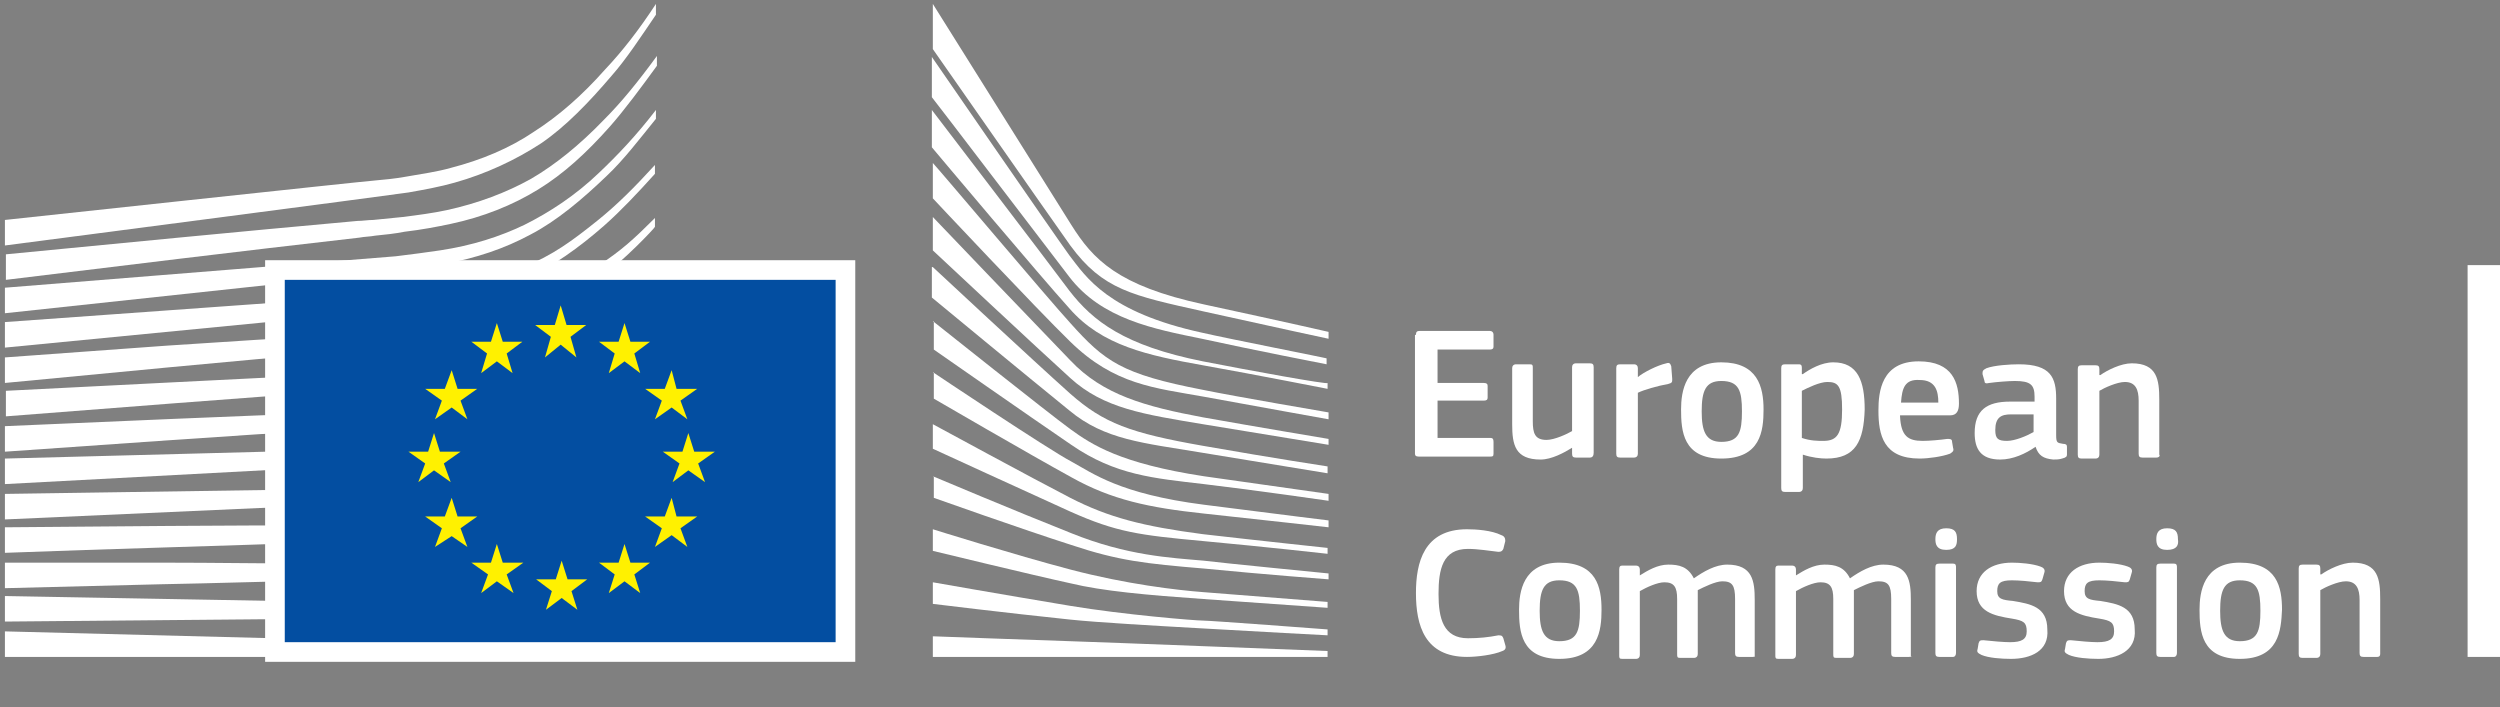 <?xml version="1.0" encoding="utf-8"?>
<!-- Generator: Adobe Illustrator 22.1.0, SVG Export Plug-In . SVG Version: 6.00 Build 0)  -->
<svg version="1.1" id="Capa_2" xmlns="http://www.w3.org/2000/svg" xmlns:xlink="http://www.w3.org/1999/xlink" x="0px" y="0px"
	 viewBox="0 0 254.6 72" style="enable-background:new 0 0 254.6 72;" xml:space="preserve">
<rect x="0" y="0" width="254.6" height="72" fill="#808080" stroke="none"/>
<style type="text/css">
	.st0{fill:#FFFFFF;}
	.st1{fill:#034EA1;stroke:#FFFFFF;stroke-width:2;}
	.st2{fill:#FFF100;}
</style>
<g>
	<path class="st0" d="M144.2,34.1c0-0.3,0.1-0.4,0.4-0.4h7.1c0.2,0,0.4,0.1,0.4,0.4v1.2c0,0.2-0.1,0.3-0.4,0.3h-5.3V39h4.7
		c0.3,0,0.4,0.1,0.4,0.3v1.2c0,0.2-0.1,0.3-0.4,0.3h-4.7v3.8h5.4c0.2,0,0.3,0.1,0.3,0.4v1.2c0,0.3-0.1,0.3-0.4,0.3h-7.2
		c-0.3,0-0.4-0.1-0.4-0.3V34.1z"/>
	<path class="st0" d="M161.9,46.6h-1.4c-0.3,0-0.4-0.1-0.4-0.4v-0.6l0,0c-0.8,0.5-2.1,1.2-3.2,1.2c-2.6,0-2.9-1.5-2.9-3.6v-5.7
		c0-0.2,0.1-0.4,0.4-0.4h1.4c0.3,0,0.3,0.1,0.3,0.4v5.4c0,1.2,0.2,1.9,1.4,1.9c0.8,0,2.1-0.6,2.6-0.9v-6.5c0-0.2,0.1-0.4,0.4-0.4
		h1.4c0.3,0,0.4,0.1,0.4,0.4v8.7C162.3,46.4,162.2,46.6,161.9,46.6z"/>
	<path class="st0" d="M166.8,46.2c0,0.2-0.1,0.4-0.4,0.4H165c-0.3,0-0.4-0.1-0.4-0.4v-8.7c0-0.3,0.1-0.4,0.4-0.4h1.4
		c0.3,0,0.4,0.2,0.4,0.4v0.9l0,0c0.6-0.5,2-1.2,2.9-1.4c0.3-0.1,0.4,0,0.5,0.3l0.1,1.3c0,0.3,0,0.4-0.4,0.5
		c-1.1,0.2-2.5,0.6-3.1,0.9V46.2z"/>
	<path class="st0" d="M175.3,46.7c-3.9,0-4.1-2.8-4.1-5c0-1.8,0.4-4.8,4.1-4.8c3.7,0,4.3,2.5,4.3,4.8
		C179.6,43.9,179.3,46.7,175.3,46.7z M175.3,38.8c-1.6,0-2,1-2,3.1c0,2,0.4,3.1,2,3.1c1.8,0,2.1-1,2.1-3.1
		C177.4,39.8,177.1,38.8,175.3,38.8z"/>
	<path class="st0" d="M186,46.7c-0.6,0-1.5-0.1-2.4-0.4l0,0v3.4c0,0.2-0.1,0.4-0.4,0.4h-1.4c-0.3,0-0.4-0.1-0.4-0.4V37.5
		c0-0.3,0.1-0.4,0.4-0.4h1.4c0.3,0,0.3,0.2,0.3,0.4v0.6l0.1,0c0.7-0.5,1.9-1.2,3.1-1.2c2.5,0,3.2,1.9,3.2,4.8
		C189.8,44.9,189,46.7,186,46.7z M186.1,38.9c-0.8,0-2,0.6-2.6,0.9v4.8c0.9,0.3,1.6,0.3,2.2,0.3c1.4,0,1.9-0.7,1.9-3.2
		C187.6,39.3,187.2,38.9,186.1,38.9z"/>
	<path class="st0" d="M193.5,42.4c0.1,2,0.8,2.5,2.3,2.5c0.7,0,1.8-0.1,2.5-0.2c0.3,0,0.5,0,0.5,0.3l0.1,0.6c0.1,0.3,0,0.4-0.3,0.6
		c-0.8,0.3-2.2,0.5-3.1,0.5c-3.7,0-4.2-2.4-4.2-4.9c0-1.9,0.3-5,4.1-5c3.5,0,4.1,2.2,4.1,4.3c0,0.7-0.2,1.2-0.9,1.2H193.5z
		 M193.6,41h3.8c0-1.2-0.3-2.3-1.9-2.3C194,38.6,193.7,39.5,193.6,41z"/>
	<path class="st0" d="M207.3,45.5c-1,0.7-2.3,1.3-3.6,1.3c-2,0-2.6-1.1-2.6-2.7c0-2.3,1.2-3.2,3.6-3.2h2.5v-0.5c0-1.2-0.4-1.6-2-1.6
		c-0.6,0-1.9,0.1-2.6,0.2c-0.4,0.1-0.5,0-0.5-0.2l-0.2-0.7c0-0.3,0-0.4,0.4-0.6c0.8-0.3,2.4-0.4,3.3-0.4c3.3,0,3.8,1.4,3.8,3.5v3.7
		c0,0.8,0.1,0.8,0.7,0.9c0.3,0,0.4,0.1,0.4,0.3v0.8c0,0.2-0.1,0.3-0.5,0.4c-0.3,0.1-0.6,0.1-0.9,0.1
		C208.1,46.7,207.6,46.4,207.3,45.5L207.3,45.5z M207.2,42.2h-2.4c-1,0-1.6,0.3-1.6,1.6c0,0.9,0.3,1.1,1.2,1.1c0.8,0,2-0.5,2.7-0.9
		V42.2z"/>
	<path class="st0" d="M219.6,46.6h-1.4c-0.3,0-0.4-0.1-0.4-0.4l0-5.4c0-1.1-0.3-1.9-1.4-1.9c-0.8,0-2.1,0.6-2.6,0.9v6.5
		c0,0.2-0.1,0.4-0.4,0.4h-1.4c-0.3,0-0.4-0.1-0.4-0.4v-8.7c0-0.3,0.1-0.4,0.4-0.4h1.4c0.3,0,0.4,0.1,0.4,0.4v0.6c0,0,0,0,0.1,0
		c0.7-0.5,2.1-1.2,3.2-1.2c2.6,0,2.8,1.7,2.8,3.7v5.6C220,46.4,219.9,46.6,219.6,46.6z"/>
	<path class="st0" d="M149.4,53.9c0.9,0,2.5,0.1,3.5,0.6c0.3,0.1,0.4,0.3,0.4,0.6l-0.2,0.8c-0.1,0.2-0.2,0.3-0.5,0.3
		c-0.9-0.1-2.1-0.3-3.1-0.3c-2.6,0-3,2.1-3,4.6c0,2.5,0.5,4.5,3,4.5c1.1,0,2.1-0.1,3.1-0.3c0.4,0,0.4,0.1,0.5,0.3l0.2,0.7
		c0.1,0.3,0,0.5-0.3,0.6c-0.9,0.4-2.6,0.6-3.6,0.6c-4.3,0-5.2-3.2-5.2-6.5C144.2,57.3,145,53.9,149.4,53.9z"/>
	<path class="st0" d="M158.8,67.1c-3.9,0-4.1-2.8-4.1-5c0-1.8,0.4-4.8,4.1-4.8c3.8,0,4.3,2.5,4.3,4.8
		C163.1,64.2,162.8,67.1,158.8,67.1z M158.8,59.1c-1.6,0-2,1-2,3.1c0,2,0.4,3.1,2,3.1c1.8,0,2.1-1,2.1-3.1
		C160.9,60.1,160.6,59.1,158.8,59.1z"/>
	<path class="st0" d="M178.5,66.9h-1.4c-0.3,0-0.4-0.1-0.4-0.4v-5.5c0-1.4-0.3-1.8-1.3-1.8c-0.7,0-1.9,0.6-2.5,0.9c0,0.2,0,0.5,0,1
		v5.5c0,0.2-0.1,0.4-0.4,0.4h-1.4c-0.3,0-0.3-0.1-0.3-0.4V61c0-1.2-0.3-1.7-1.3-1.7c-0.7,0-1.8,0.5-2.5,0.9v6.5
		c0,0.2-0.1,0.4-0.4,0.4h-1.4c-0.3,0-0.3-0.1-0.3-0.4v-8.7c0-0.3,0.1-0.4,0.3-0.4h1.4c0.3,0,0.4,0.2,0.4,0.4v0.6l0,0
		c0.8-0.5,1.8-1.1,2.9-1.1c1.1,0,2,0.2,2.6,1.4c1-0.7,2.2-1.4,3.4-1.4c2.6,0,2.8,1.7,2.8,3.6v5.7C178.8,66.8,178.7,66.9,178.5,66.9z
		"/>
	<path class="st0" d="M194.4,66.9H193c-0.3,0-0.4-0.1-0.4-0.4v-5.5c0-1.4-0.3-1.8-1.3-1.8c-0.7,0-1.9,0.6-2.5,0.9c0,0.2,0,0.5,0,1
		v5.5c0,0.2-0.1,0.4-0.4,0.4h-1.4c-0.3,0-0.3-0.1-0.3-0.4V61c0-1.2-0.3-1.7-1.3-1.7c-0.7,0-1.8,0.5-2.5,0.9v6.5
		c0,0.2-0.1,0.4-0.4,0.4h-1.4c-0.3,0-0.3-0.1-0.3-0.4v-8.7c0-0.3,0.1-0.4,0.3-0.4h1.4c0.3,0,0.4,0.2,0.4,0.4v0.6l0,0
		c0.8-0.5,1.8-1.1,2.9-1.1c1.1,0,2,0.2,2.6,1.4c1-0.7,2.2-1.4,3.4-1.4c2.6,0,2.8,1.7,2.8,3.6v5.7C194.7,66.8,194.7,66.9,194.4,66.9z
		"/>
	<path class="st0" d="M198.2,56c-1,0-1.1-0.6-1.1-1.1c0-0.6,0.2-1.1,1.1-1.1c0.9,0,1.1,0.4,1.1,1.1C199.3,55.5,199.2,56,198.2,56z
		 M199.2,66.5c0,0.2-0.1,0.4-0.3,0.4h-1.4c-0.3,0-0.4-0.1-0.4-0.4v-8.7c0-0.3,0.1-0.4,0.4-0.4h1.4c0.3,0,0.3,0.2,0.3,0.4V66.5z"/>
	<path class="st0" d="M204.8,67.1c-1,0-2.3-0.1-3-0.4c-0.4-0.2-0.5-0.3-0.4-0.6l0.1-0.6c0.1-0.3,0.2-0.3,0.5-0.3
		c0.9,0.1,2.1,0.2,2.7,0.2c1.2,0,1.7-0.3,1.7-1.1c0-0.9-0.3-1.1-1.5-1.3c-1.9-0.3-3.6-0.7-3.6-2.8c0-1.9,1.5-2.9,3.6-2.9
		c0.8,0,2.1,0.1,2.9,0.4c0.3,0.1,0.5,0.3,0.4,0.6l-0.2,0.7c-0.1,0.3-0.2,0.3-0.5,0.3c-0.8-0.1-1.9-0.2-2.6-0.2
		c-1.2,0-1.5,0.3-1.5,1.1c0,0.8,0.5,0.9,1.6,1c1.8,0.3,3.5,0.6,3.5,2.9C208.7,66.3,206.8,67.1,204.8,67.1z"/>
	<path class="st0" d="M213.7,67.1c-1,0-2.3-0.1-3-0.4c-0.4-0.2-0.5-0.3-0.4-0.6l0.1-0.6c0.1-0.3,0.2-0.3,0.5-0.3
		c0.9,0.1,2.1,0.2,2.7,0.2c1.2,0,1.7-0.3,1.7-1.1c0-0.9-0.3-1.1-1.5-1.3c-1.9-0.3-3.6-0.7-3.6-2.8c0-1.9,1.5-2.9,3.6-2.9
		c0.8,0,2.1,0.1,2.9,0.4c0.3,0.1,0.5,0.3,0.4,0.6l-0.2,0.7c-0.1,0.3-0.2,0.3-0.5,0.3c-0.8-0.1-1.9-0.2-2.6-0.2
		c-1.2,0-1.5,0.3-1.5,1.1c0,0.8,0.5,0.9,1.6,1c1.8,0.3,3.5,0.6,3.5,2.9C217.6,66.3,215.6,67.1,213.7,67.1z"/>
	<path class="st0" d="M220.7,56c-1,0-1.1-0.6-1.1-1.1c0-0.6,0.2-1.1,1.1-1.1c0.9,0,1.1,0.4,1.1,1.1C221.9,55.5,221.7,56,220.7,56z
		 M221.7,66.5c0,0.2-0.1,0.4-0.3,0.4H220c-0.3,0-0.4-0.1-0.4-0.4v-8.7c0-0.3,0.1-0.4,0.4-0.4h1.4c0.3,0,0.3,0.2,0.3,0.4V66.5z"/>
	<path class="st0" d="M228.1,67.1c-3.9,0-4.1-2.8-4.1-5c0-1.8,0.4-4.8,4.1-4.8c3.8,0,4.3,2.5,4.3,4.8
		C232.3,64.2,232.1,67.1,228.1,67.1z M228.1,59.1c-1.6,0-2,1-2,3.1c0,2,0.4,3.1,2,3.1c1.8,0,2.1-1,2.1-3.1
		C230.2,60.1,229.9,59.1,228.1,59.1z"/>
	<path class="st0" d="M242.1,66.9h-1.4c-0.3,0-0.4-0.1-0.4-0.4l0-5.4c0-1.1-0.3-1.9-1.4-1.9c-0.8,0-2.1,0.6-2.6,0.9v6.5
		c0,0.2-0.1,0.4-0.4,0.4h-1.4c-0.3,0-0.4-0.1-0.4-0.4v-8.7c0-0.3,0.1-0.4,0.4-0.4h1.4c0.3,0,0.4,0.1,0.4,0.4v0.6c0,0,0,0,0.1,0
		c0.7-0.5,2.1-1.2,3.2-1.2c2.6,0,2.8,1.7,2.8,3.7v5.6C242.4,66.8,242.3,66.9,242.1,66.9z"/>
</g>
<polygon class="st0" points="254.6,66.9 254.6,27 251.3,27 251.3,66.9 254.6,66.9 "/>
<g>
	<g>
		<g>
			<path class="st0" d="M0.5,25c0,0,39.9-5.2,41.1-5.4c1.7-0.3,3.3-0.6,4.7-1c3.2-0.9,6.2-2.3,8.8-4c2.5-1.7,4.9-4.2,7.2-6.9
				c1.5-1.7,3-4,4.5-6.2V0.4c-1.7,2.6-3.4,4.8-5.2,6.7c-2.3,2.6-4.7,4.7-7.2,6.3c-2.5,1.7-5.4,2.9-8.5,3.7c-1.4,0.4-2.9,0.6-4.6,0.9
				c-1.1,0.2-2.2,0.3-3.3,0.4c-0.4,0-37.5,4-37.5,4V25z"/>
			<path class="st0" d="M54.1,18.2c-2.5,1.4-5.4,2.5-8.6,3.2c-1.4,0.3-2.9,0.5-4.5,0.7c-1,0.1-2,0.2-3,0.3c-0.5,0-1.1,0.1-1.6,0.1
				c-12.2,1.1-24.4,2.3-35.8,3.4v2.6c11.5-1.4,23.7-2.9,36-4.3c0.5-0.1,1.1-0.1,1.6-0.2c1-0.1,2-0.2,3-0.4c1.7-0.2,3.3-0.5,4.7-0.8
				c3.3-0.7,6.3-1.9,8.9-3.5c2.6-1.6,4.9-3.7,7.3-6.4c1.5-1.7,3.2-4,4.8-6.2v-1c-1.9,2.6-3.6,4.7-5.4,6.5
				C59,14.8,56.5,16.8,54.1,18.2z"/>
			<path class="st0" d="M61,17.6c-2.4,2.3-5,4-7.6,5.3c-2.5,1.2-5.3,2.1-8.6,2.6c-1.4,0.2-2.8,0.4-4.5,0.6L0.5,29.3v2.6l35.4-3.8
				l4.6-0.5c1.7-0.2,3.2-0.4,4.6-0.7c3.4-0.6,6.3-1.6,8.9-3c2.7-1.4,5.3-3.6,7.8-6c1.7-1.6,3.3-3.7,5-5.8v-0.9
				C64.8,13.8,62.9,15.8,61,17.6z"/>
			<path class="st0" d="M51.4,31.1c-2.3,1.3-4.1,2.1-7.4,2.4c-2,0.2-4.1,0.3-6.1,0.4c-1,0-1.9,0.1-2.9,0.2c-6,0.3-11.9,0.7-18,1.1
				L0.5,36.4V39l16.8-1.6c5.4-0.5,11.7-1.1,17.9-1.6l4.5-0.3c1.7-0.1,3.2-0.3,4.5-0.5c3.4-0.4,6.3-1.1,8.9-2.1c2.8-1,5.4-2.7,8-4.6
				c2.4-1.7,5.6-5.1,5.6-5.2v-0.9c-2.1,2.1-3.4,3.3-5.7,4.8C58.3,29,53.5,29.9,51.4,31.1z"/>
			<path class="st0" d="M52.3,36.1c-2.5,0.7-5.3,1.2-8.6,1.5c-1.3,0.1-2.8,0.2-4.4,0.3l-4.5,0.2c-11.1,0.5-22.1,1.1-34.2,1.7v2.6
				c11.6-0.9,23-1.8,34.3-2.6l4.4-0.3c1.7-0.1,3.1-0.2,4.5-0.4c3.4-0.4,6.3-1,8.9-1.8c2.9-0.9,5.6-2.2,8.3-3.9
				c1.9-1.2,3.9-2.7,5.9-4.5v0c-2.2,1.9-4.3,2.3-6.4,3.6C57.7,34,55,35.3,52.3,36.1z"/>
			<path class="st0" d="M51.8,40.4c-2.5,0.6-5.3,1-8.6,1.2c-1.3,0.1-2.7,0.2-4.4,0.2L34.4,42C23.3,42.4,12,42.9,0.5,43.4V46
				c11.4-0.8,22.7-1.6,34-2.3l4.4-0.3c1.7-0.1,3.1-0.2,4.4-0.3c3.4-0.3,6.2-0.8,8.8-1.5c2.9-0.8,5.7-1.9,8.4-3.3
				c2.1-1.1,4.1-2.4,6.2-4v-1.1c-2.3,1.7-4.5,3-6.7,4.2C57.4,38.7,54.7,39.7,51.8,40.4z"/>
			<path class="st0" d="M51.5,44.6c-2.5,0.5-5.3,0.8-8.6,0.9c-1.3,0.1-2.6,0.1-4.4,0.2l-38,1v2.6l33.7-1.8l4.4-0.2
				c1.7-0.1,3.1-0.2,4.4-0.3c3.4-0.3,6.2-0.6,8.8-1.2c2.9-0.6,5.8-1.5,8.5-2.7c2.2-0.9,4.3-2.1,6.6-3.4v-1c-2.4,1.4-4.7,2.5-7,3.5
				C57.1,43.3,54.3,44.1,51.5,44.6z"/>
			<path class="st0" d="M51.2,48.9c-4.7,0.6-9.5,0.7-14.1,0.8c-1.1,0-2.1,0-3.2,0.1L0.5,50.3v2.6l33.4-1.5c1.1,0,2.1-0.1,3.2-0.1
				c4.7-0.2,9.5-0.4,14.2-1.1c3-0.5,5.9-1.2,8.6-2.1c2.2-0.8,4.5-1.7,6.9-2.9v-1c-2.5,1.2-4.9,2.1-7.2,2.8
				C56.9,47.9,54.1,48.5,51.2,48.9z"/>
			<path class="st0" d="M50.9,53.1c-4.4,0.4-8.8,0.4-13.2,0.4c-1.3,0-2.7,0-4,0c-11.1,0-22,0.1-33.2,0.2v2.6
				c10.6-0.4,21.9-0.7,33.2-1.1c1.3,0,2.7-0.1,4-0.1c4.3-0.1,8.8-0.2,13.3-0.7c3.1-0.3,5.9-0.8,8.6-1.5c2.3-0.6,4.8-1.4,7.2-2.3v-1
				c-2.5,0.9-5,1.6-7.4,2.2C56.7,52.5,53.9,52.9,50.9,53.1z"/>
			<path class="st0" d="M50.7,57.4c-1.8,0.1-3.8,0.1-6,0.1c-0.8,0-1.7,0-2.5,0l-8.6-0.1c-5.9,0-11.7-0.1-17.2-0.1l-15.9,0v2.6
				l15.9-0.4c5.5-0.1,11.3-0.3,17.2-0.4l8.6-0.1c2.4,0,5.5-0.1,8.6-0.3c3.1-0.2,5.9-0.5,8.6-0.9c2.4-0.4,4.9-0.9,7.4-1.6v-0.9
				c-2.5,0.6-5.1,1.1-7.5,1.4C56.6,57,53.8,57.2,50.7,57.4z"/>
			<path class="st0" d="M42.1,61.4l-8.6-0.1c-10.9-0.2-21.9-0.4-33-0.6v2.6c10.6-0.1,21.9-0.2,33-0.3l8.6-0.1c2.9,0,5.7-0.1,8.6-0.2
				c5.9-0.2,11.2-0.6,16.1-1.3v-0.9c-5,0.5-10.2,0.8-16.1,0.9C47.8,61.5,44.9,61.5,42.1,61.4z"/>
			<polygon class="st0" points="66.8,66 0.5,64.3 0.5,66.9 66.8,66.9 			"/>
		</g>
		<g>
			<path class="st0" d="M60.8,22.5c-2.5,2-4.5,3.5-7.5,4.7c-2.7,1.1-5.6,1.5-8.9,2c-2.1,0.3-4.3,0.7-6.5,0.9
				c-0.9,0.1-1.7,0.1-2.6,0.2L0.5,32.8v2.6l35-3.4l4.5-0.4c1.7-0.2,3.2-0.3,4.6-0.6c3.4-0.5,6.3-1.4,8.9-2.6c2.7-1.2,5.5-3.2,8-5.4
				c1.7-1.5,3.4-3.3,5.2-5.3v-0.9C64.6,19.1,62.8,20.9,60.8,22.5z"/>
		</g>
	</g>
	<g>
		<path class="st0" d="M95,0.4c0,0,11.9,19,14.1,22.5c2.2,3.5,4.7,6.2,13.5,8.1c8.8,1.9,12.7,2.8,12.7,2.8v0.7c0,0-5.6-1.2-12.8-2.8
			c-7.2-1.6-10.2-2.2-13.5-6.7c-2.7-3.8-14-20-14-20V0.4z"/>
		<path class="st0" d="M95,22.1c0,0,10.9,11.4,14,14.6c3.3,3.5,7.6,4.7,13.5,5.8c5.6,1,12.8,2.2,12.8,2.2v0.6c0,0-6.7-1.1-12.8-2.1
			c-6-1-10.1-1.6-13.5-4.7c-3.1-2.8-14-13-14-13V22.1z"/>
		<path class="st0" d="M95,27.2c0,0,10.3,9.6,14,12.9c3.4,3,6.1,4,13.5,5.3c7.4,1.3,12.7,2.1,12.7,2.1v0.7c0,0-6.7-1.1-12.8-2.1
			c-6-1-9.9-1.3-13.5-4.3c-4.2-3.4-14-11.5-14-11.5V27.2z"/>
		<path class="st0" d="M95,32.7c0,0,11.8,9.4,14,11c2.2,1.6,5.1,3.5,13.6,4.8c8.4,1.2,12.7,1.8,12.7,1.8V51c0,0-7.6-1.1-12.7-1.7
			c-5.1-0.6-9-0.9-13.5-4c-4.4-3-14-9.7-14-9.7V32.7z"/>
		<path class="st0" d="M95,37.9c0,0,11.8,7.9,14.1,9.1c2.2,1.2,4.9,3.3,13.5,4.4c8.6,1.1,12.7,1.6,12.7,1.6v0.7
			c0,0-7.1-0.8-12.7-1.4c-5.6-0.6-9.4-1.4-13.5-3.7c-4.2-2.3-14-8-14-8V37.9z"/>
		<path class="st0" d="M95,43.2c0,0,10.5,5.7,14,7.5c3.9,2,7.4,2.9,13.5,3.7c6.1,0.7,12.7,1.4,12.7,1.4v0.6c0,0-6.2-0.7-12.7-1.3
			c-6.5-0.6-8.8-0.9-13.5-3c-4.2-1.9-14-6.4-14-6.4V43.2z"/>
		<path class="st0" d="M95,48.5c0,0,8.3,3.5,14.1,5.8c5.7,2.3,10.1,2.5,13.5,2.8c1.5,0.2,12.7,1.3,12.7,1.3v0.6
			c0,0-6.6-0.5-12.7-1.1c-6-0.5-8.7-0.8-13.5-2.4c-5-1.6-14-4.8-14-4.8V48.5z"/>
		<path class="st0" d="M95,53.9c0,0,8.3,2.6,14,4.1c5.7,1.5,10.9,2.1,13.5,2.3c2.6,0.2,12.7,1,12.7,1v0.6c0,0-5.7-0.4-12.7-0.9
			c-5.7-0.4-10.2-0.8-13.5-1.6c-3.7-0.8-14-3.3-14-3.3V53.9z"/>
		<path class="st0" d="M95,59.3c0,0,6.8,1.2,14,2.4c5.4,0.9,12.7,1.5,13.5,1.5c0.8,0,12.7,0.9,12.7,0.9v0.6c0,0-7.6-0.4-12.7-0.7
			c-5.3-0.3-10.6-0.6-13.5-0.9c-6.7-0.7-14-1.6-14-1.6V59.3z"/>
		<path class="st0" d="M95,64.8c0,0,10.8,0.4,14,0.5c3.3,0.1,26.2,1,26.2,1v0.6H95V64.8z"/>
		<path class="st0" d="M122.5,33.9c-9.7-2.1-11.9-5.7-13.6-7.9c-1.6-2.2-14-20.2-14-20.2v4.1c0.5,0.6,11,14.4,14,18.3
			c3.3,4.3,8.6,5.3,13.5,6.3c5,1.1,12.7,2.6,12.7,2.6v-0.6C135.3,36.5,125.1,34.5,122.5,33.9z"/>
		<path class="st0" d="M122.5,36.8c-8-1.6-11.2-4.1-13.6-7.2c-2.3-3.1-14-18.4-14-18.4v3.8c0.5,0.6,11.1,13.2,14,16.4
			c3.3,3.8,8,4.8,13.6,5.8c5.6,1,12.7,2.4,12.7,2.4v-0.6C135.3,39.2,127.1,37.7,122.5,36.8z"/>
		<path class="st0" d="M122.5,39.7c-8.3-1.6-10-2.9-13.5-6.8c-2.2-2.4-13.5-15.8-14-16.3v3.6c0,0,10.6,11.3,14,14.6
			c4.5,4.4,8.6,4.7,13.6,5.6c4.9,0.9,12.7,2.3,12.7,2.3V42C135.3,42,125.9,40.4,122.5,39.7z"/>
	</g>
</g>
<g>
	<polygon class="st1" points="86.1,66.4 86.1,27.5 28,27.5 28,66.4 86.1,66.4 	"/>
	<g>
		<polygon class="st2" points="57.7,33.1 59.7,33.1 58.1,34.3 58.7,36.4 57.1,35.1 55.5,36.4 56.1,34.3 54.5,33.1 56.5,33.1 
			57.1,31.1 57.7,33.1 		"/>
		<polygon class="st2" points="57.8,59 59.8,59 58.2,60.2 58.8,62.1 57.2,60.9 55.6,62.1 56.2,60.2 54.6,59 56.6,59 57.2,57.1 
			57.8,59 		"/>
		<polygon class="st2" points="64.2,57.3 66.2,57.3 64.6,58.5 65.2,60.4 63.6,59.2 62,60.4 62.6,58.5 61,57.3 63,57.3 63.6,55.4 
			64.2,57.3 		"/>
		<polygon class="st2" points="64.2,34.8 66.2,34.8 64.6,36 65.2,38 63.6,36.8 62,38 62.6,36 61,34.8 63,34.8 63.6,32.9 64.2,34.8 
					"/>
		<polygon class="st2" points="68.9,39.6 71,39.6 69.3,40.8 70,42.7 68.4,41.5 66.7,42.7 67.4,40.8 65.7,39.6 67.7,39.6 68.4,37.7 
			68.9,39.6 		"/>
		<polygon class="st2" points="68.9,52.6 71,52.6 69.3,53.8 70,55.7 68.4,54.5 66.7,55.7 67.4,53.8 65.7,52.6 67.7,52.6 68.4,50.7 
			68.9,52.6 		"/>
		<polygon class="st2" points="70.7,46 72.8,46 71.1,47.2 71.8,49.1 70.1,47.9 68.5,49.1 69.2,47.2 67.5,46 69.5,46 70.1,44.1 
			70.7,46 		"/>
		<polygon class="st2" points="51.2,34.8 53.2,34.8 51.6,36 52.2,38 50.6,36.8 49,38 49.6,36 48,34.8 50,34.8 50.6,32.9 51.2,34.8 
					"/>
		<polygon class="st2" points="46.6,39.6 48.6,39.6 46.9,40.8 47.6,42.7 46,41.5 44.3,42.7 45,40.8 43.3,39.6 45.3,39.6 46,37.7 
			46.6,39.6 		"/>
		<polygon class="st2" points="44.8,46 46.9,46 45.2,47.2 45.9,49.1 44.2,47.9 42.6,49.1 43.3,47.2 41.6,46 43.6,46 44.2,44.1 
			44.8,46 		"/>
		<polygon class="st2" points="46.6,52.6 48.6,52.6 46.9,53.8 47.6,55.7 46,54.6 44.3,55.7 45,53.8 43.3,52.6 45.3,52.6 46,50.7 
			46.6,52.6 		"/>
		<polygon class="st2" points="51.2,57.3 53.3,57.3 51.6,58.5 52.3,60.4 50.6,59.2 49,60.4 49.7,58.5 48,57.3 50,57.3 50.6,55.4 
			51.2,57.3 		"/>
	</g>
</g>
</svg>
